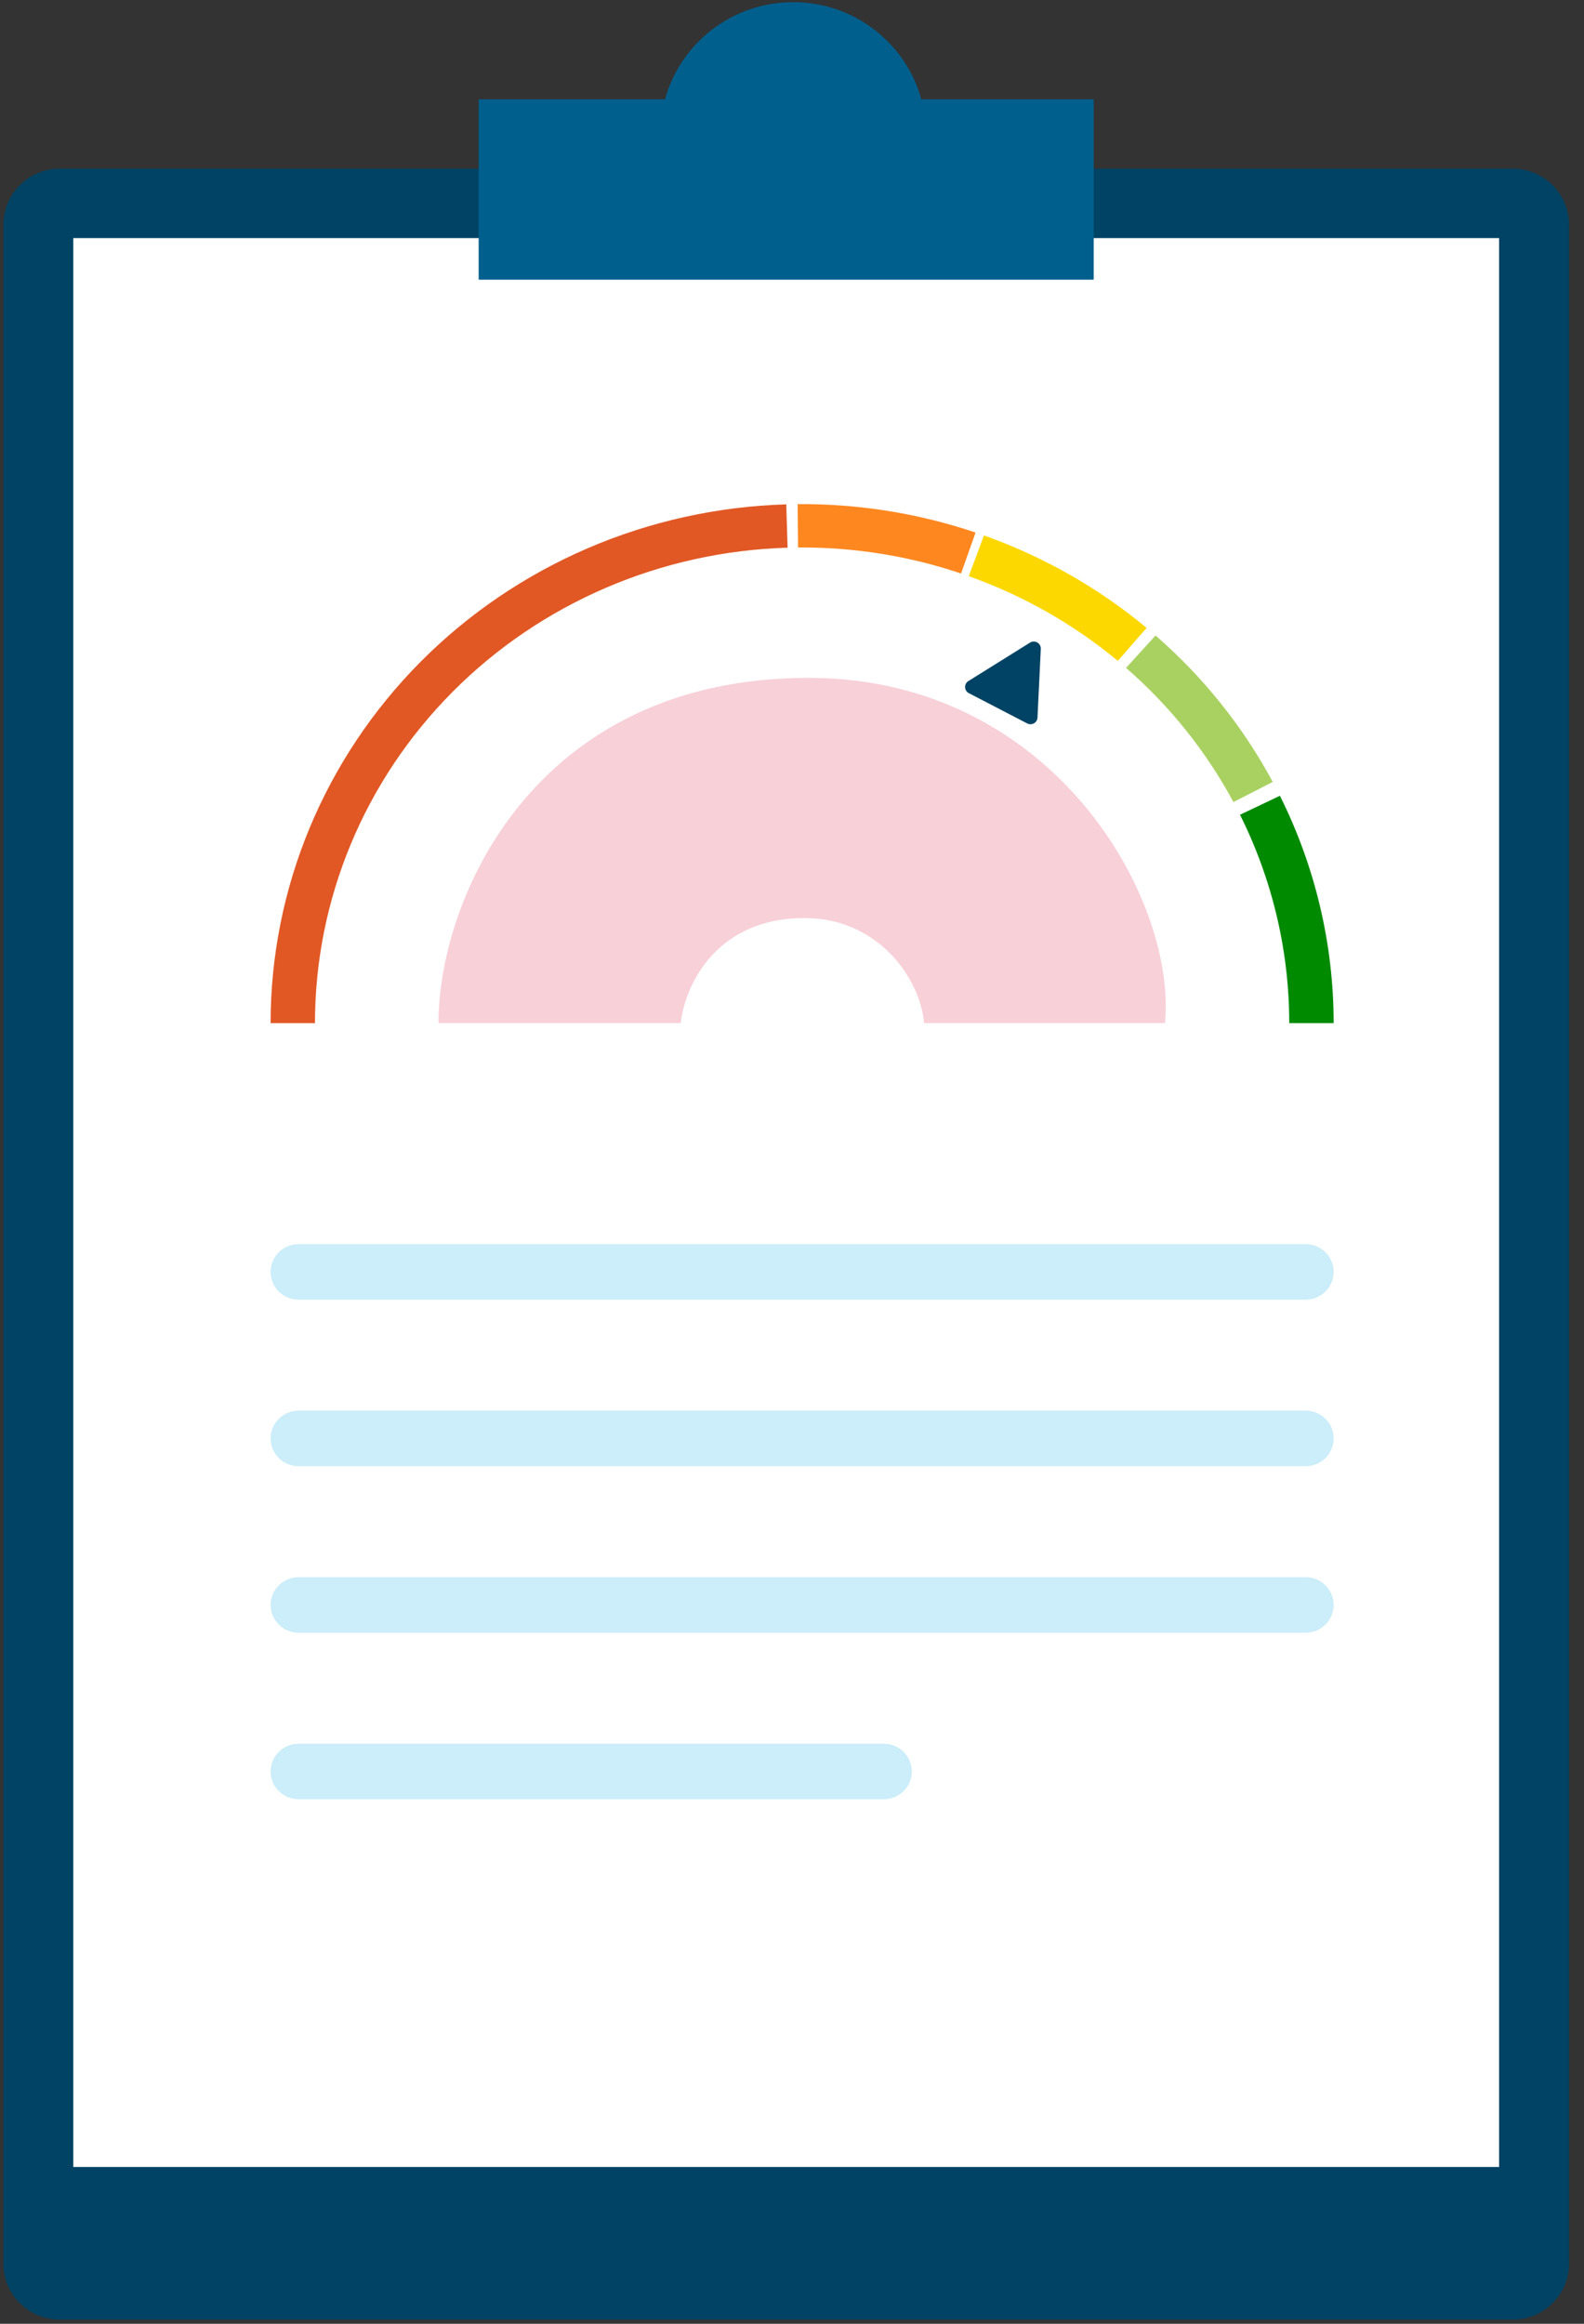       <svg xmlns="http://www.w3.org/2000/svg" width="60" height="88" viewBox="0 0 60 88" fill="none">
        <rect x="0" y="0" width="60" height="88" fill="#333333" stroke="none"/>
        <g clip-path="url(#clip0_119_2775)">
          <path
            d="M57.299 6.388H2.262C1.084 6.388 0.129 7.336 0.129 8.505V85.725C0.129 86.894 1.084 87.842 2.262 87.842H57.299C58.477 87.842 59.432 86.894 59.432 85.725V8.505C59.432 7.336 58.477 6.388 57.299 6.388Z"
            fill="#004364" />
          <path d="M56.784 9.016H2.776V82.062H56.784V9.016Z" fill="white" />
          <path
            d="M50.517 38.745C50.517 35.762 49.821 32.817 48.482 30.135L46.97 30.854C48.197 33.312 48.835 36.011 48.835 38.745H50.517Z"
            fill="#008A00" />
          <path
            d="M48.21 29.611C47.084 27.517 45.58 25.639 43.771 24.066L42.653 25.292C44.311 26.733 45.689 28.455 46.721 30.374L48.21 29.611Z"
            fill="#A9D161" />
          <path
            d="M43.432 23.777C41.608 22.262 39.522 21.077 37.271 20.277L36.696 21.82C38.758 22.553 40.67 23.639 42.342 25.028L43.432 23.777Z"
            fill="#FCD800" />
          <path
            d="M36.953 20.167C34.786 19.436 32.507 19.073 30.214 19.091L30.229 20.733C32.33 20.716 34.418 21.049 36.404 21.718L36.953 20.167Z"
            fill="#FF871F" />
          <path
            d="M10.25 38.746C10.25 33.635 12.289 28.724 15.936 25.057C19.582 21.389 24.549 19.253 29.783 19.1L29.833 20.741C25.037 20.881 20.485 22.839 17.143 26.2C13.801 29.562 11.931 34.062 11.931 38.746H10.25Z"
            fill="#E15825" />
          <path fill-rule="evenodd" clip-rule="evenodd"
            d="M35 38.746H44.127C44.579 34.05 39.905 25.67 30.632 25.67C20.228 25.67 16.609 34.05 16.609 38.746H25.784C25.973 37.137 27.259 34.765 30.467 34.765C33.325 34.765 34.882 37.137 35 38.746Z"
            fill="#F8D0D8" />
          <path
            d="M39.016 24.335C39.198 24.222 39.434 24.358 39.424 24.572L39.299 27.174C39.29 27.367 39.082 27.486 38.909 27.396L36.7 26.25C36.517 26.155 36.507 25.9 36.682 25.791L39.016 24.335Z"
            fill="#004364" />
          <path
            d="M41.369 3.761H18.191C18.158 3.761 18.131 3.765 18.131 3.771V10.582C18.131 10.588 18.158 10.592 18.191 10.592H41.369C41.402 10.592 41.429 10.588 41.429 10.582V3.771C41.429 3.765 41.402 3.761 41.369 3.761Z"
            fill="#005F8D" />
          <path
            d="M30.045 10.067C32.823 10.067 35.075 7.832 35.075 5.074C35.075 2.317 32.823 0.082 30.045 0.082C27.267 0.082 25.015 2.317 25.015 5.074C25.015 7.832 27.267 10.067 30.045 10.067Z"
            fill="#005F8D" />
          <path
            d="M49.458 47.115H11.309C10.724 47.115 10.25 47.586 10.25 48.166C10.25 48.747 10.724 49.217 11.309 49.217H49.458C50.043 49.217 50.517 48.747 50.517 48.166C50.517 47.586 50.043 47.115 49.458 47.115Z"
            fill="#CCEDFA" />
          <path
            d="M49.458 53.421H11.309C10.724 53.421 10.25 53.892 10.25 54.472C10.25 55.053 10.724 55.523 11.309 55.523H49.458C50.043 55.523 50.517 55.053 50.517 54.472C50.517 53.892 50.043 53.421 49.458 53.421Z"
            fill="#CCEDFA" />
          <path
            d="M49.458 59.727H11.309C10.724 59.727 10.25 60.198 10.25 60.779C10.25 61.359 10.724 61.83 11.309 61.83H49.458C50.043 61.83 50.517 61.359 50.517 60.779C50.517 60.198 50.043 59.727 49.458 59.727Z"
            fill="#CCEDFA" />
          <path
            d="M33.479 66.034H11.309C10.724 66.034 10.25 66.504 10.25 67.085C10.25 67.665 10.724 68.136 11.309 68.136H33.479C34.064 68.136 34.538 67.665 34.538 67.085C34.538 66.504 34.064 66.034 33.479 66.034Z"
            fill="#CCEDFA" />
        </g>
        <defs>
          <clipPath id="clip0_119_2775">
            <rect width="60" height="88" fill="white" />
          </clipPath>
        </defs>
      </svg>